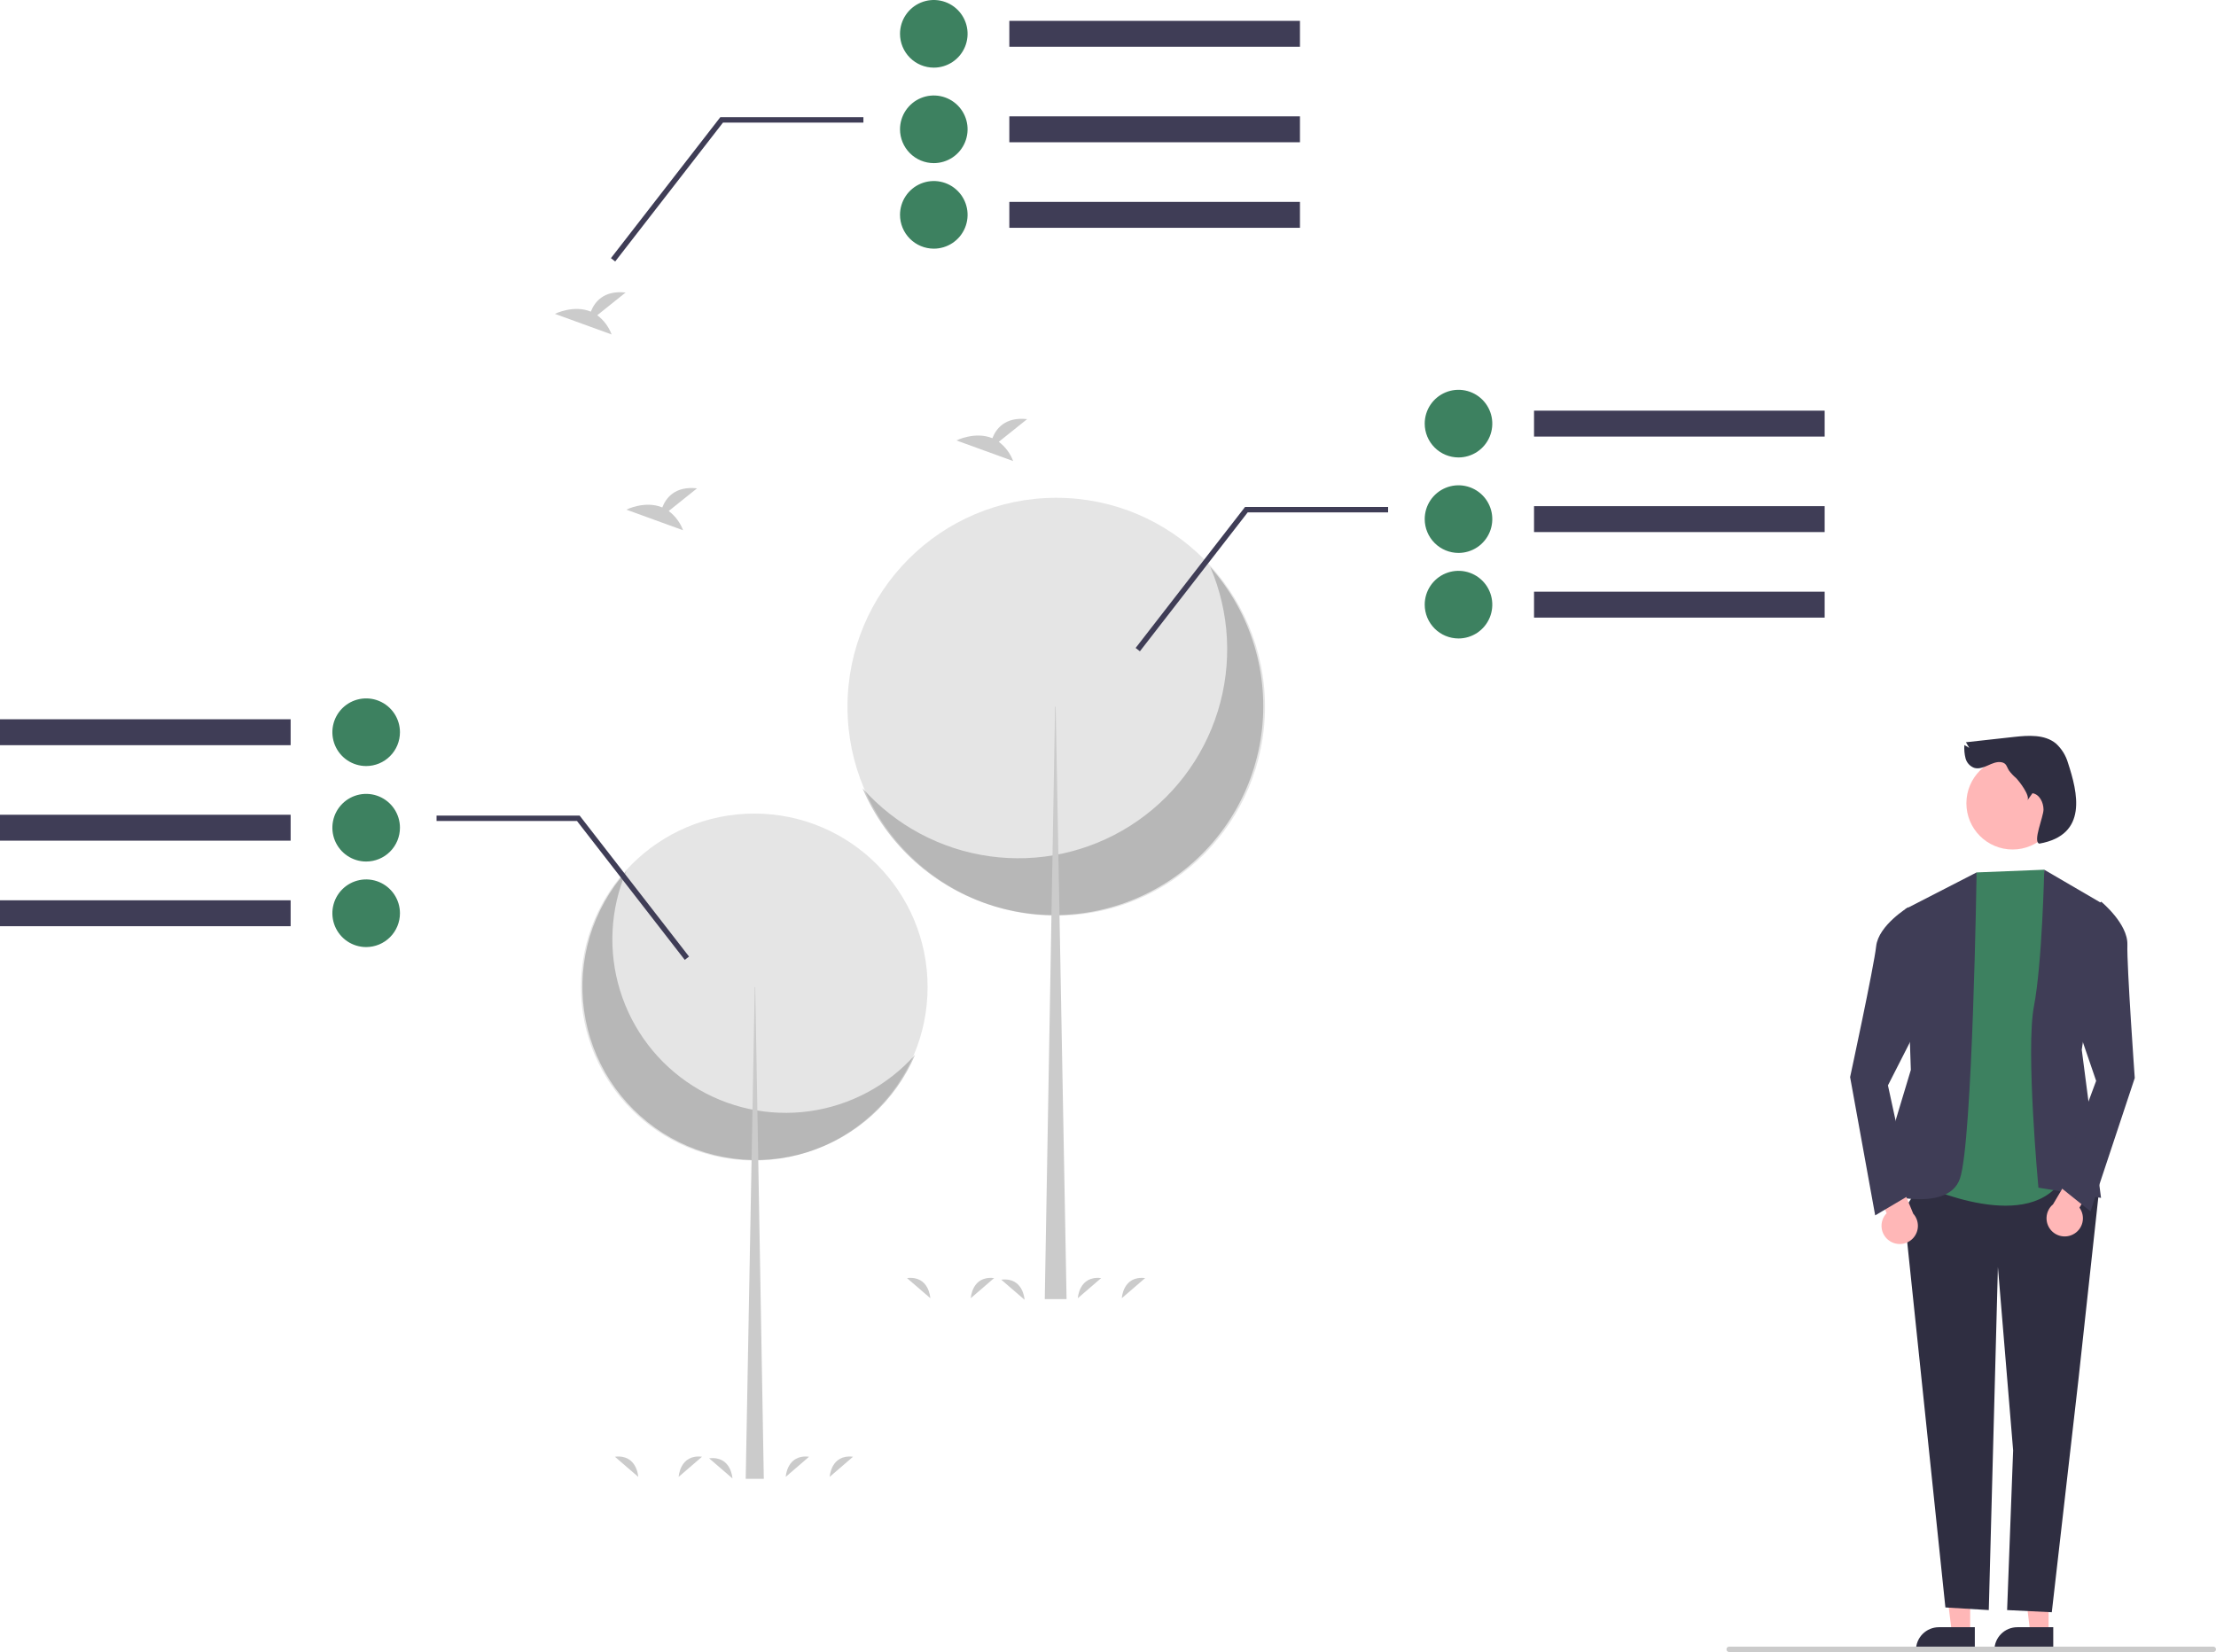 <svg width="342" height="255" viewBox="0 0 342 255" fill="none" xmlns="http://www.w3.org/2000/svg">
<g clip-path="url(#clip0_29_282)">
<path d="M116.41 179.13C131.182 179.13 143.158 167.143 143.158 152.355C143.158 137.567 131.182 125.58 116.41 125.58C101.637 125.58 89.661 137.567 89.661 152.355C89.661 167.143 101.637 179.13 116.41 179.13Z" fill="#E5E5E5"/>
<path opacity="0.2" d="M96.66 134.471C94.165 140.313 93.826 146.853 95.705 152.922C97.583 158.991 101.556 164.194 106.914 167.6C112.272 171.007 118.665 172.395 124.952 171.518C131.238 170.64 137.008 167.553 141.23 162.809C139.706 166.379 137.425 169.574 134.545 172.173C131.665 174.772 128.254 176.713 124.55 177.862C120.846 179.011 116.937 179.34 113.093 178.827C109.25 178.313 105.563 176.969 102.29 174.888C99.017 172.807 96.234 170.038 94.136 166.774C92.038 163.509 90.674 159.827 90.138 155.983C89.603 152.138 89.909 148.223 91.034 144.509C92.161 140.794 94.08 137.369 96.66 134.471Z" fill="black"/>
<path d="M116.483 152.355H116.557L117.88 228.267H115.087L116.483 152.355Z" fill="#CBCBCB"/>
<path d="M163.013 141.338C180.806 141.338 195.23 126.899 195.23 109.087C195.23 91.276 180.806 76.837 163.013 76.837C145.219 76.837 130.795 91.276 130.795 109.087C130.795 126.899 145.219 141.338 163.013 141.338Z" fill="#E5E5E5"/>
<path opacity="0.2" d="M186.801 87.546C189.806 94.583 190.214 102.46 187.951 109.77C185.689 117.08 180.903 123.347 174.45 127.45C167.996 131.553 160.296 133.226 152.724 132.168C145.152 131.111 138.202 127.393 133.117 121.679C134.952 125.979 137.7 129.827 141.169 132.958C144.638 136.088 148.746 138.427 153.207 139.811C157.669 141.194 162.377 141.591 167.007 140.972C171.637 140.354 176.077 138.735 180.019 136.228C183.962 133.721 187.313 130.386 189.841 126.455C192.368 122.523 194.011 118.088 194.656 113.457C195.301 108.826 194.933 104.111 193.577 99.637C192.22 95.163 189.908 91.037 186.801 87.546Z" fill="black"/>
<path d="M162.924 109.087H162.836L161.242 200.523H164.606L162.924 109.087Z" fill="#CBCBCB"/>
<path d="M103.204 78.878L107.578 75.376C104.18 75 102.783 76.856 102.212 78.324C99.557 77.221 96.667 78.667 96.667 78.667L105.419 81.847C104.978 80.667 104.209 79.637 103.204 78.878Z" fill="#CBCBCB"/>
<path d="M92.177 48.657L96.551 45.154C93.153 44.779 91.757 46.634 91.185 48.103C88.53 46.999 85.64 48.446 85.64 48.446L94.392 51.626C93.951 50.446 93.182 49.416 92.177 48.657Z" fill="#CBCBCB"/>
<path d="M154.146 68.196L158.52 64.694C155.122 64.318 153.725 66.174 153.154 67.642C150.499 66.538 147.609 67.985 147.609 67.985L156.361 71.165C155.92 69.985 155.151 68.955 154.146 68.196Z" fill="#CBCBCB"/>
<path d="M149.823 200.383C149.823 200.383 149.99 196.872 153.422 197.28L149.823 200.383Z" fill="#CBCBCB"/>
<path d="M173.132 200.383C173.132 200.383 173.299 196.872 176.73 197.28L173.132 200.383Z" fill="#CBCBCB"/>
<path d="M166.345 200.383C166.345 200.383 166.512 196.872 169.944 197.28L166.345 200.383Z" fill="#CBCBCB"/>
<path d="M143.579 200.383C143.579 200.383 143.412 196.872 139.981 197.28L143.579 200.383Z" fill="#CBCBCB"/>
<path d="M158.122 200.625C158.122 200.625 157.955 197.115 154.524 197.523L158.122 200.625Z" fill="#CBCBCB"/>
<path d="M104.742 227.96C104.742 227.96 104.909 224.449 108.341 224.857L104.742 227.96Z" fill="#CBCBCB"/>
<path d="M128.051 227.96C128.051 227.96 128.218 224.449 131.65 224.857L128.051 227.96Z" fill="#CBCBCB"/>
<path d="M121.264 227.96C121.264 227.96 121.431 224.449 124.863 224.857L121.264 227.96Z" fill="#CBCBCB"/>
<path d="M98.499 227.96C98.499 227.96 98.331 224.449 94.9 224.857L98.499 227.96Z" fill="#CBCBCB"/>
<path d="M113.041 228.203C113.041 228.203 112.874 224.692 109.443 225.1L113.041 228.203Z" fill="#CBCBCB"/>
<path d="M281.604 63.388H236.751V67.389H281.604V63.388Z" fill="#3F3D56"/>
<path d="M281.604 78.127H236.751V82.128H281.604V78.127Z" fill="#3F3D56"/>
<path d="M281.604 91.331H236.751V95.331H281.604V91.331Z" fill="#3F3D56"/>
<path d="M219.88 65.389C219.88 64.356 220.185 63.347 220.758 62.489C221.331 61.63 222.146 60.961 223.099 60.566C224.052 60.171 225.1 60.068 226.112 60.269C227.123 60.471 228.052 60.968 228.782 61.698C229.511 62.428 230.008 63.358 230.209 64.37C230.41 65.383 230.307 66.433 229.912 67.386C229.517 68.34 228.849 69.155 227.991 69.729C227.134 70.303 226.126 70.609 225.094 70.609C223.712 70.607 222.386 70.057 221.409 69.078C220.431 68.1 219.881 66.773 219.88 65.389Z" fill="#3D8160"/>
<path d="M219.88 80.127C219.88 79.095 220.185 78.086 220.758 77.227C221.331 76.369 222.146 75.7 223.099 75.305C224.052 74.91 225.1 74.806 226.112 75.008C227.123 75.209 228.052 75.706 228.782 76.436C229.511 77.166 230.008 78.097 230.209 79.109C230.41 80.122 230.307 81.171 229.912 82.125C229.517 83.079 228.849 83.894 227.991 84.468C227.134 85.041 226.126 85.347 225.094 85.347C223.712 85.346 222.386 84.795 221.409 83.817C220.431 82.838 219.881 81.511 219.88 80.127Z" fill="#3D8160"/>
<path d="M219.88 93.331C219.88 92.299 220.185 91.289 220.758 90.431C221.331 89.573 222.146 88.903 223.099 88.508C224.052 88.113 225.1 88.01 226.112 88.211C227.123 88.413 228.052 88.91 228.782 89.64C229.511 90.37 230.008 91.3 230.209 92.313C230.41 93.325 230.307 94.375 229.912 95.329C229.517 96.282 228.849 97.098 227.991 97.671C227.134 98.245 226.126 98.551 225.094 98.551C223.712 98.549 222.386 97.999 221.409 97.02C220.431 96.042 219.881 94.715 219.88 93.331Z" fill="#3D8160"/>
<path d="M175.924 100.529L175.265 100.016L192.149 78.254H214.23V79.09H192.557L175.924 100.529Z" fill="#3F3D56"/>
<path d="M44.854 111.022H0V115.023H44.854V111.022Z" fill="#3F3D56"/>
<path d="M44.854 125.761H0V129.761H44.854V125.761Z" fill="#3F3D56"/>
<path d="M44.854 138.964H0V142.965H44.854V138.964Z" fill="#3F3D56"/>
<path d="M56.51 118.242C55.479 118.242 54.471 117.936 53.613 117.363C52.755 116.789 52.087 115.974 51.692 115.02C51.298 114.066 51.194 113.017 51.396 112.004C51.597 110.991 52.093 110.061 52.823 109.331C53.552 108.601 54.481 108.104 55.493 107.903C56.504 107.701 57.553 107.805 58.506 108.2C59.459 108.595 60.273 109.264 60.846 110.122C61.419 110.981 61.725 111.99 61.725 113.022C61.725 113.708 61.59 114.387 61.328 115.02C61.066 115.653 60.682 116.229 60.197 116.713C59.713 117.198 59.138 117.583 58.506 117.845C57.873 118.107 57.195 118.242 56.51 118.242Z" fill="#3D8160"/>
<path d="M56.51 132.981C55.479 132.981 54.471 132.675 53.613 132.101C52.755 131.528 52.087 130.712 51.692 129.759C51.298 128.805 51.194 127.755 51.396 126.743C51.597 125.73 52.093 124.8 52.823 124.07C53.552 123.34 54.481 122.843 55.493 122.641C56.504 122.44 57.553 122.543 58.506 122.938C59.459 123.334 60.273 124.003 60.846 124.861C61.419 125.719 61.725 126.729 61.725 127.761C61.725 128.447 61.59 129.125 61.328 129.759C61.066 130.392 60.682 130.967 60.197 131.452C59.713 131.937 59.138 132.321 58.506 132.584C57.873 132.846 57.195 132.981 56.51 132.981Z" fill="#3D8160"/>
<path d="M56.51 146.184C55.479 146.184 54.471 145.878 53.613 145.305C52.755 144.731 52.087 143.916 51.692 142.962C51.298 142.008 51.194 140.959 51.396 139.946C51.597 138.934 52.093 138.003 52.823 137.273C53.552 136.543 54.481 136.046 55.493 135.845C56.504 135.643 57.553 135.747 58.506 136.142C59.459 136.537 60.273 137.206 60.846 138.064C61.419 138.923 61.725 139.932 61.725 140.965C61.725 141.65 61.59 142.329 61.328 142.962C61.066 143.595 60.682 144.171 60.197 144.656C59.713 145.14 59.138 145.525 58.506 145.787C57.873 146.049 57.195 146.184 56.51 146.184Z" fill="#3D8160"/>
<path d="M105.681 148.162L89.047 126.724H67.374V125.888H89.456L89.581 126.05L106.34 147.65L105.681 148.162Z" fill="#3F3D56"/>
<path d="M200.626 3.22H155.772V7.22H200.626V3.22Z" fill="#3F3D56"/>
<path d="M200.626 17.958H155.772V21.959H200.626V17.958Z" fill="#3F3D56"/>
<path d="M200.626 31.162H155.772V35.163H200.626V31.162Z" fill="#3F3D56"/>
<path d="M138.901 5.22C138.901 4.188 139.207 3.178 139.78 2.32C140.353 1.461 141.167 0.792 142.12 0.397C143.073 0.002 144.121 -0.101 145.133 0.1C146.145 0.302 147.074 0.799 147.803 1.529C148.532 2.259 149.029 3.189 149.23 4.202C149.431 5.214 149.328 6.264 148.933 7.218C148.539 8.171 147.87 8.987 147.013 9.56C146.155 10.134 145.147 10.44 144.116 10.44C142.733 10.438 141.408 9.888 140.43 8.909C139.452 7.931 138.902 6.604 138.901 5.22Z" fill="#3D8160"/>
<path d="M138.901 19.959C138.901 18.926 139.207 17.917 139.78 17.059C140.353 16.2 141.167 15.531 142.12 15.136C143.073 14.741 144.121 14.638 145.133 14.839C146.145 15.04 147.074 15.538 147.803 16.268C148.532 16.998 149.029 17.928 149.23 18.94C149.431 19.953 149.328 21.003 148.933 21.956C148.539 22.91 147.87 23.725 147.013 24.299C146.155 24.873 145.147 25.179 144.116 25.179C142.733 25.177 141.408 24.627 140.43 23.648C139.452 22.669 138.902 21.343 138.901 19.959Z" fill="#3D8160"/>
<path d="M138.901 33.162C138.901 32.13 139.207 31.12 139.78 30.262C140.353 29.404 141.167 28.735 142.12 28.34C143.073 27.945 144.121 27.841 145.133 28.043C146.145 28.244 147.074 28.741 147.803 29.471C148.532 30.201 149.029 31.131 149.23 32.144C149.431 33.156 149.328 34.206 148.933 35.16C148.539 36.114 147.87 36.929 147.013 37.502C146.155 38.076 145.147 38.382 144.116 38.382C142.733 38.381 141.408 37.83 140.43 36.852C139.452 35.873 138.902 34.546 138.901 33.162Z" fill="#3D8160"/>
<path d="M94.945 40.36L94.286 39.848L111.17 18.086H133.252V18.921H111.579L94.945 40.36Z" fill="#3F3D56"/>
<path d="M316.165 252.09H313.348L312.008 241.211H316.166L316.165 252.09Z" fill="#FFB7B7"/>
<path d="M316.884 254.824L307.799 254.824V254.708C307.799 253.77 308.172 252.869 308.835 252.206C309.498 251.542 310.397 251.169 311.335 251.169L316.884 251.169L316.884 254.824Z" fill="#2F2E41"/>
<path d="M304.06 252.09H301.243L299.903 241.211H304.061L304.06 252.09Z" fill="#FFB7B7"/>
<path d="M304.779 254.824L295.694 254.824V254.708C295.694 253.77 296.067 252.869 296.73 252.206C297.393 251.542 298.292 251.169 299.23 251.169L304.779 251.169L304.779 254.824Z" fill="#2F2E41"/>
<path d="M297.646 180.72L293.829 186.797L300.237 248.118L306.934 248.524L308.342 195.562L310.691 223.871L309.763 248.524L316.658 248.858L320.755 213.091L323.839 184.803L317.787 179.162L297.646 180.72Z" fill="#2F2E41"/>
<path d="M315.491 134.245L305.055 134.663L295.386 182.415C295.386 182.415 311.103 190.222 317.471 183.125L321.298 180.318L315.491 134.245Z" fill="#3D8160"/>
<path d="M315.491 134.245L324.674 139.602L321.281 162.031L324.256 184.9L314.594 183.324C314.594 183.324 312.616 162.031 313.9 155.346C315.183 148.66 315.491 134.245 315.491 134.245Z" fill="#3F3D56"/>
<path d="M305.055 134.663L294.067 140.308L294.904 165.148L289.233 183.967C289.233 183.967 300.541 187.589 302.485 181.913C304.429 176.237 305.055 134.663 305.055 134.663Z" fill="#3F3D56"/>
<path d="M319.895 190.559C320.262 190.38 320.585 190.123 320.841 189.806C321.097 189.489 321.281 189.119 321.379 188.723C321.478 188.327 321.488 187.914 321.41 187.514C321.331 187.113 321.166 186.735 320.926 186.405L324.242 180.957L321.427 178.133L316.851 185.891C316.325 186.332 315.978 186.951 315.877 187.631C315.776 188.31 315.927 189.003 316.302 189.579C316.677 190.154 317.25 190.572 317.913 190.752C318.575 190.933 319.28 190.864 319.895 190.559Z" fill="#FFB7B7"/>
<path d="M319.908 142.657L324.286 139.184C324.286 139.184 328.426 142.576 328.324 145.827C328.222 149.078 329.462 166.396 329.462 166.396L322.63 186.98L317.542 182.906L323.502 166.836L318.805 153.124L319.908 142.657Z" fill="#3F3D56"/>
<path d="M291.604 191.529C291.267 191.3 290.983 191 290.774 190.65C290.565 190.3 290.435 189.908 290.393 189.502C290.352 189.096 290.399 188.686 290.533 188.3C290.667 187.915 290.884 187.564 291.168 187.271L288.651 181.41L291.836 179.011L295.274 187.337C295.734 187.847 295.99 188.509 295.995 189.196C295.999 189.883 295.752 190.548 295.3 191.065C294.847 191.582 294.221 191.914 293.54 192C292.859 192.085 292.17 191.918 291.604 191.529Z" fill="#FFB7B7"/>
<path d="M298.33 144.103L294.484 140.047C294.484 140.047 289.908 142.822 289.552 146.055C289.195 149.288 285.532 166.258 285.532 166.258L289.401 187.601L295.011 184.284L291.371 167.534L297.949 154.62L298.33 144.103Z" fill="#3F3D56"/>
<path d="M310.606 131.124C314.542 131.124 317.734 127.929 317.734 123.989C317.734 120.048 314.542 116.854 310.606 116.854C306.669 116.854 303.478 120.048 303.478 123.989C303.478 127.929 306.669 131.124 310.606 131.124Z" fill="#FFB7B7"/>
<path d="M308.882 117.653C308.163 117.526 307.45 117.854 306.783 118.153C306.116 118.452 305.371 118.736 304.672 118.521C304.35 118.399 304.062 118.202 303.831 117.946C303.6 117.69 303.434 117.382 303.346 117.049C303.176 116.381 303.116 115.69 303.166 115.003L303.925 115.442L303.407 114.57L310.803 113.752C313.041 113.504 315.551 113.332 317.291 114.761C318.178 115.567 318.824 116.605 319.157 117.757C320.634 122.282 322.31 128.875 314.731 130.22C313.675 129.927 315.398 126.035 315.38 124.938C315.363 123.841 314.76 122.608 313.677 122.44L312.884 123.544C313.391 122.837 311.59 120.543 311.142 120.095C310.739 119.753 310.375 119.367 310.057 118.944C309.699 118.395 309.695 117.797 308.882 117.653Z" fill="#2F2E41"/>
<path d="M341.583 255H266.865C266.754 255 266.648 254.956 266.57 254.878C266.492 254.799 266.448 254.693 266.448 254.582C266.448 254.471 266.492 254.365 266.57 254.287C266.648 254.208 266.754 254.164 266.865 254.164H341.583C341.693 254.164 341.799 254.208 341.878 254.287C341.956 254.365 342 254.471 342 254.582C342 254.693 341.956 254.799 341.878 254.878C341.799 254.956 341.693 255 341.583 255Z" fill="#CBCBCB"/>
</g>
<defs>
<clipPath id="clip0_29_282">
<rect width="342" height="255" fill="white"/>
</clipPath>
</defs>
</svg>

